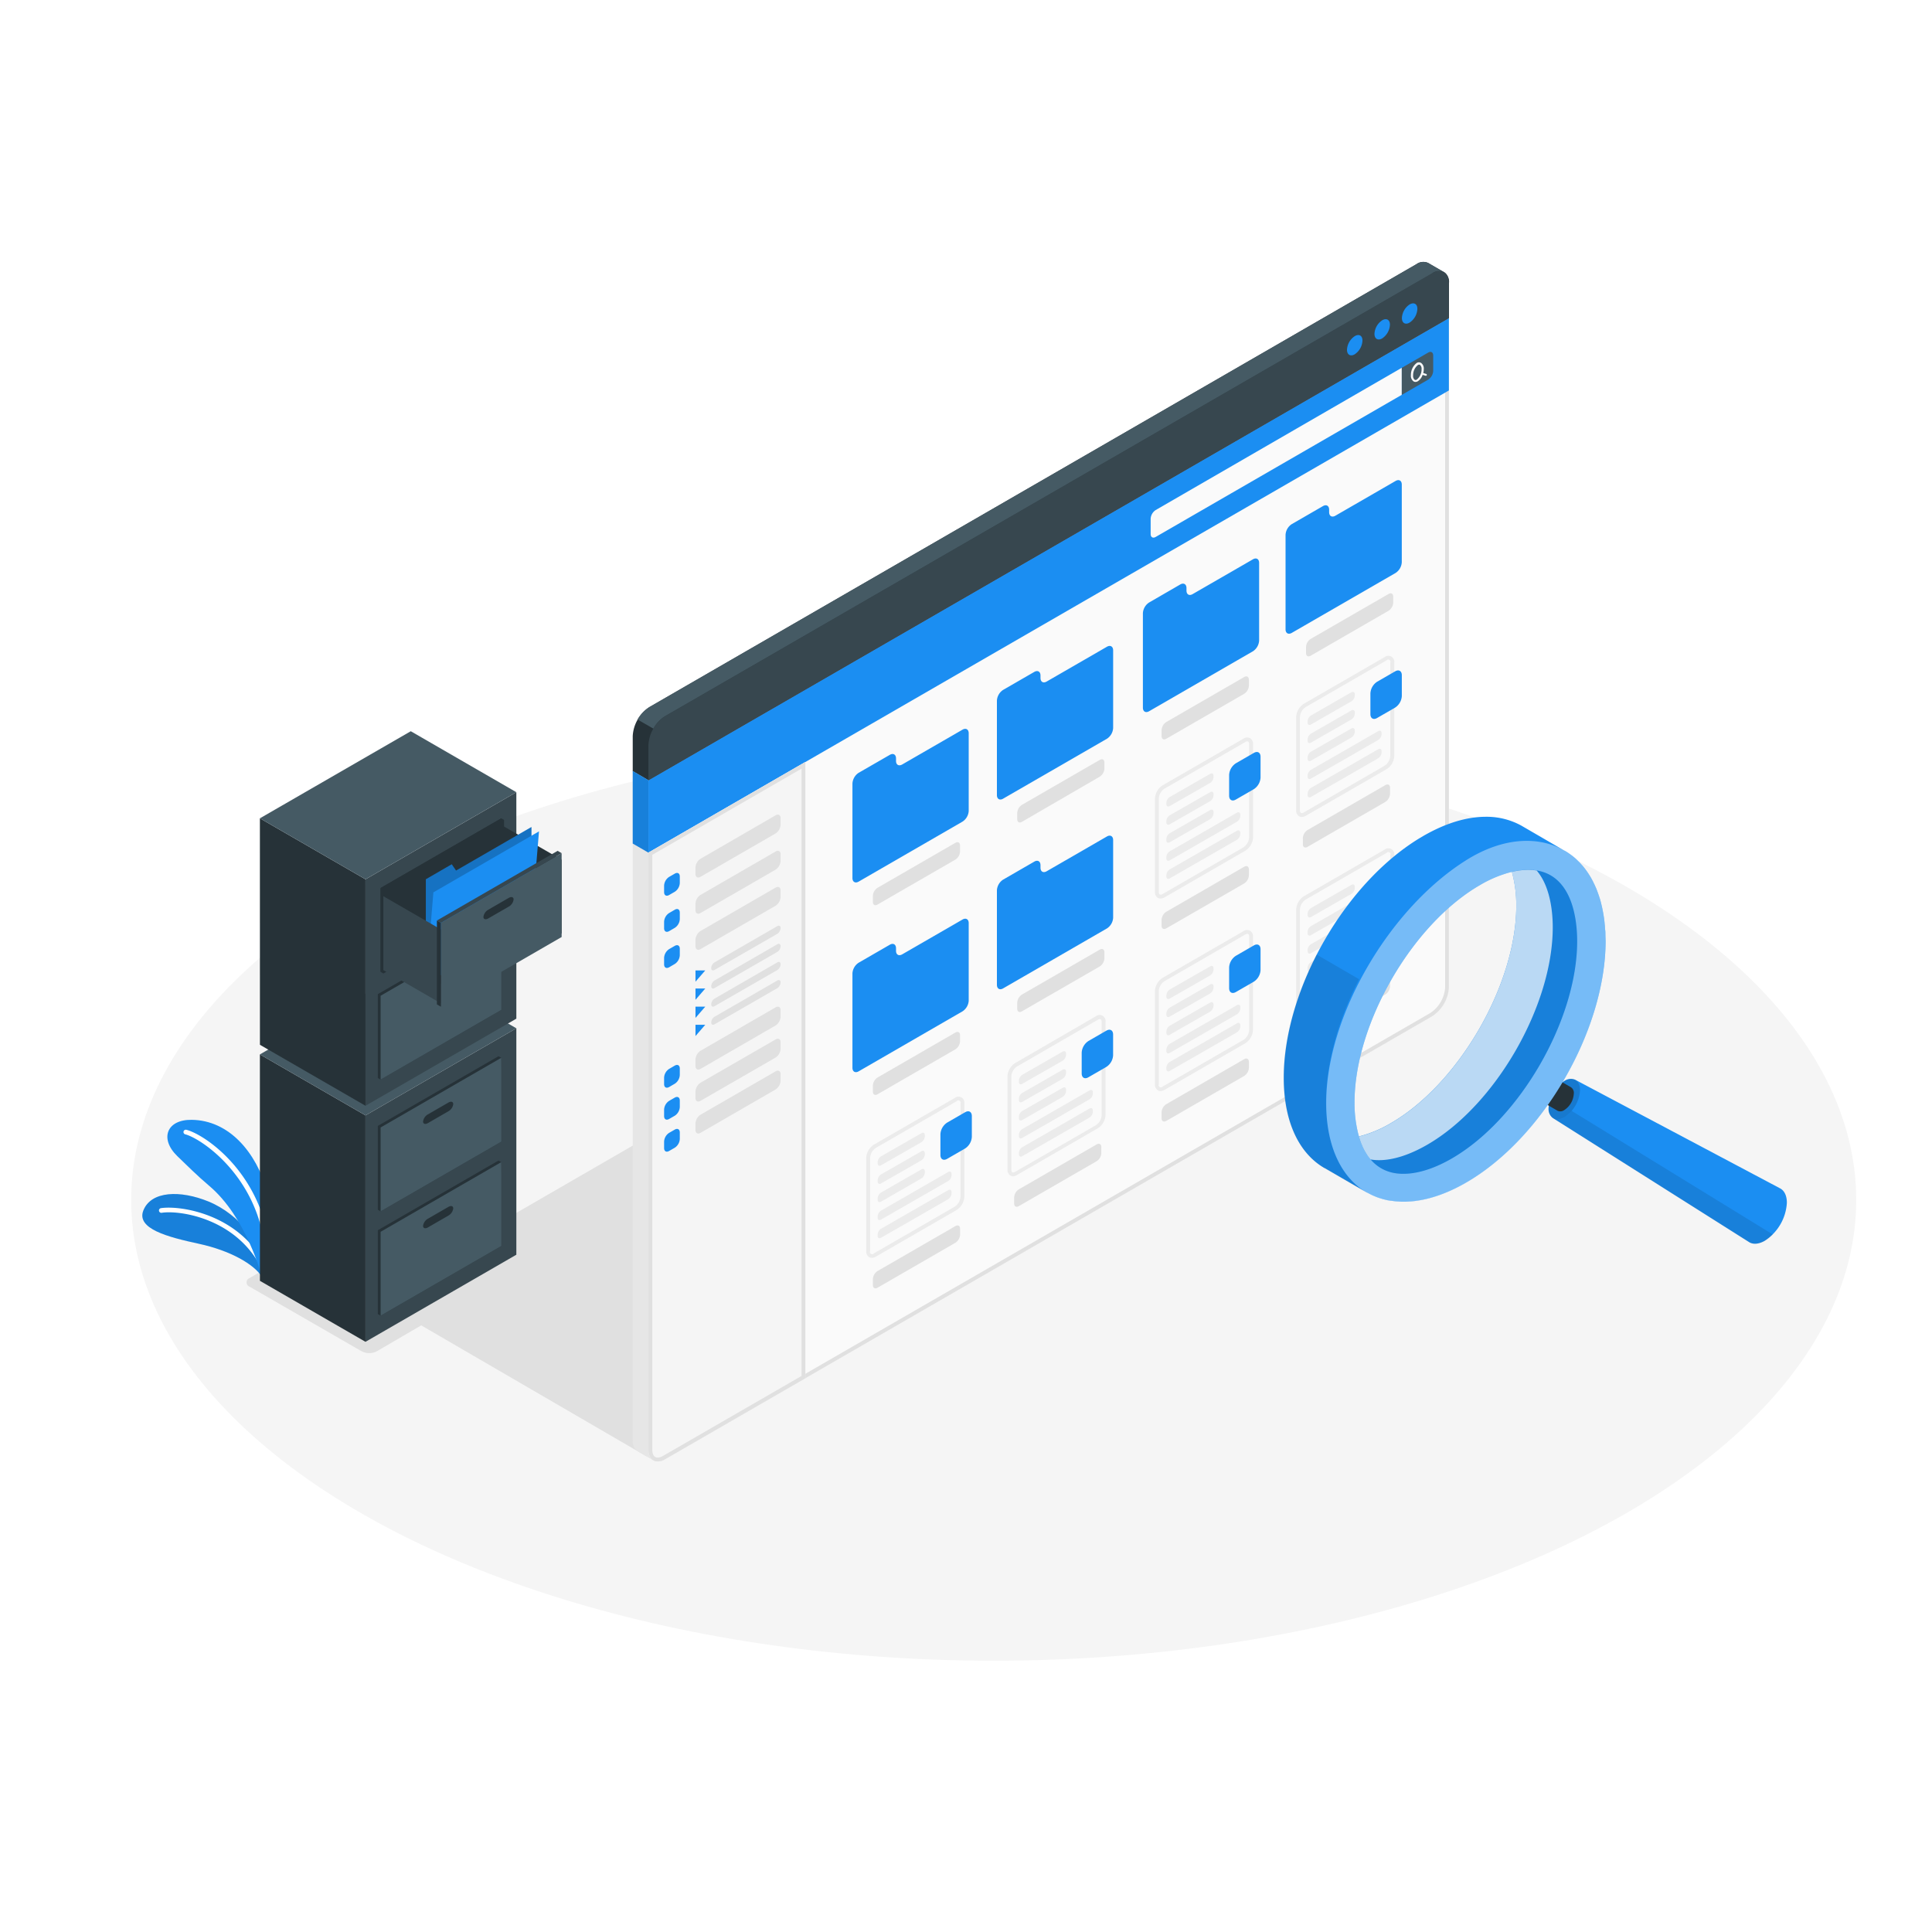 <?xml version="1.0" encoding="UTF-8"?>
<svg class="animated" version="1.1" viewBox="0 0 500 500" xmlns="http://www.w3.org/2000/svg">
<style>svg#freepik_stories-file-searching:not(.animated) .animable {opacity: 0;}svg#freepik_stories-file-searching.animated #freepik--Window--inject-23 {animation: 1s 1 forwards cubic-bezier(.36,-0.01,.5,1.38) fadeIn;animation-delay: 0s;}svg#freepik_stories-file-searching.animated #freepik--magnifying-glass--inject-23 {animation: 1s 1 forwards cubic-bezier(.36,-0.01,.5,1.38) fadeIn,6s Infinite  linear floating;animation-delay: 0s,1s;}            @keyframes fadeIn {                0% {                    opacity: 0;                }                100% {                    opacity: 1;                }            }                    @keyframes floating {                0% {                    opacity: 1;                    transform: translateY(0px);                }                50% {                    transform: translateY(-10px);                }                100% {                    opacity: 1;                    transform: translateY(0px);                }            }</style>
<g class="animable" style="transform-origin:257.17px 310.54px">
<ellipse class="animable" cx="257.17" cy="310.54" rx="223.22" ry="119.25" fill="#f5f5f5" style="transform-origin:257.17px 310.54px"/>
</g>
<g class="animable" fill="#e0e0e0" style="transform-origin:140.179px 321.445px">
<polygon id="a" class="animable" points="167.34 376.92 96.17 335.54 216.55 265.97" style="transform-origin:156.36px 321.445px"/>
<path class="animable" d="m64.61 333 29 16.72a4.3 4.3 0 0 0 3.89 0l40-23.34a1.18 1.18 0 0 0 0-2.24l-29-16.73a4.3 4.3 0 0 0-3.89 0l-40 23.34a1.19 1.19 0 0 0 0 2.25z" style="transform-origin:101.058px 328.565px"/>
</g>
<g class="animable" style="transform-origin:53.578px 310.104px">
<g class="animable" style="transform-origin:53.578px 310.104px">
<path class="animable" d="M67.75,330.4c-2-3.22-8.17-6.76-16.27-8.51S35.24,318,37.1,313.27c2-5.07,9.54-5.32,16.91-2.3,8.05,3.3,14,11.46,14.11,16.6Z" fill="#1b8ef2" style="transform-origin:52.476px 319.705px"/>
<g class="animable" opacity=".1" style="transform-origin:52.476px 319.705px">
<path class="animable" d="M67.75,330.4c-2-3.22-8.17-6.76-16.27-8.51S35.24,318,37.1,313.27c2-5.07,9.54-5.32,16.91-2.3,8.05,3.3,14,11.46,14.11,16.6Z" style="transform-origin:52.476px 319.705px"/>
</g>
<path class="animable" d="M68.38,328.94a.6.6,0,0,1-.54-.35c-6.43-13.3-21.34-15.45-26-14.72a.61.61,0,0,1-.69-.51.6.6,0,0,1,.5-.69c4.94-.76,20.59,1.47,27.32,15.4a.61.61,0,0,1-.28.81A.66.66,0,0,1,68.38,328.94Z" fill="#fff" style="transform-origin:55.086px 320.74px"/>
<path class="animable" d="M67.75,330.4s-3.87-15.33-13.68-23.57c-2.91-2.45-6-5.52-8.19-7.63-4.66-4.54-2.71-9.49,3.74-9.39,9.6.13,16.62,8.21,19.66,18.78S67.75,330.4,67.75,330.4Z" fill="#1b8ef2" style="transform-origin:56.819px 310.104px"/>
<path class="animable" d="M69.28,324.45a.61.61,0,0,1-.61-.55c-1.8-19.5-16.68-29.3-20.73-30.34a.6.6,0,0,1,.3-1.17c4.92,1.26,19.79,11.43,21.64,31.4a.61.61,0,0,1-.55.66Z" fill="#fff" style="transform-origin:58.685px 308.411px"/>
</g>
</g>
<g class="animable" style="transform-origin:106.305px 268.25px">
<g id="c" class="animable" style="transform-origin:100.445px 298.8px">
<polygon class="animable" points="94.59 347.26 67.27 331.48 67.26 272.88 94.59 288.66" fill="#263238" style="transform-origin:80.925px 310.07px"/>
<polygon class="animable" points="94.59 288.66 133.63 266.12 133.63 324.72 94.59 347.26" fill="#37474f" style="transform-origin:114.11px 306.69px"/>
<polygon class="animable" points="133.63 266.12 94.59 288.66 67.26 272.88 106.31 250.34" fill="#455a64" style="transform-origin:100.445px 269.5px"/>
<path class="animable" d="M111.46,287.94l5.31-3.07c.69-.4,1.25-.22,1.25.41a2.48,2.48,0,0,1-1.25,1.84l-5.31,3.07c-.69.4-1.25.22-1.25-.41A2.48,2.48,0,0,1,111.46,287.94Z" fill="#263238" style="transform-origin:114.115px 287.53px"/>
<polygon class="animable" points="97.78 318.38 129.01 300.35 129.73 300.76 129.01 322.05 129.73 322.47 98.5 340.5 97.78 340.08" fill="#263238" style="transform-origin:113.755px 320.425px"/>
<polygon class="animable" points="98.5 318.79 129.73 300.76 129.73 322.47 98.5 340.5" fill="#455a64" style="transform-origin:114.115px 320.63px"/>
<path class="animable" d="M110.74,315.4l5.31-3.06c.69-.4,1.25-.22,1.25.4a2.49,2.49,0,0,1-1.25,1.85l-5.31,3.07c-.69.4-1.25.21-1.25-.41A2.51,2.51,0,0,1,110.74,315.4Z" fill="#263238" style="transform-origin:113.395px 314.999px"/>
<polygon class="animable" points="97.78 291.38 129.01 273.35 129.73 273.76 129.01 295.05 129.73 295.47 98.5 313.5 97.78 313.08" fill="#263238" style="transform-origin:113.755px 293.425px"/>
<polygon class="animable" points="98.5 291.79 129.73 273.76 129.73 295.47 98.5 313.5" fill="#455a64" style="transform-origin:114.115px 293.63px"/>
<path class="animable" d="M110.74,288.4l5.31-3.06c.69-.4,1.25-.22,1.25.4a2.49,2.49,0,0,1-1.25,1.85l-5.31,3.07c-.69.4-1.25.21-1.25-.41A2.51,2.51,0,0,1,110.74,288.4Z" fill="#263238" style="transform-origin:113.395px 287.999px"/>
</g>
<g class="animable" style="transform-origin:106.305px 237.705px">
<polygon class="animable" points="94.59 286.17 67.27 270.39 67.26 211.78 94.59 227.56" fill="#263238" style="transform-origin:80.925px 248.975px"/>
<polygon class="animable" points="94.59 227.56 133.63 205.02 133.63 263.63 94.59 286.17" fill="#37474f" style="transform-origin:114.11px 245.595px"/>
<polygon class="animable" points="133.63 205.02 94.59 227.56 67.26 211.78 106.31 189.24" fill="#455a64" style="transform-origin:100.445px 208.4px"/>
<polygon class="animable" points="98.5 229.81 129.73 211.78 130.45 212.2 130.45 233.9 99.22 251.94 98.5 251.52" fill="#263238" style="transform-origin:114.475px 231.86px"/>
<path class="animable" d="M111.46,226.84l5.31-3.07c.69-.4,1.25-.21,1.25.41a2.51,2.51,0,0,1-1.25,1.85l-5.31,3.06c-.69.4-1.25.22-1.25-.4A2.49,2.49,0,0,1,111.46,226.84Z" fill="#263238" style="transform-origin:114.115px 226.431px"/>
<polygon class="animable" points="97.78 257.28 129.01 239.25 129.01 260.96 129.73 261.37 98.5 279.4 97.78 278.99" fill="#263238" style="transform-origin:113.755px 259.325px"/>
<polygon class="animable" points="98.5 257.7 129.73 239.66 129.73 261.37 98.5 279.4" fill="#455a64" style="transform-origin:114.115px 259.53px"/>
<path class="animable" d="M110.74,254.31l5.31-3.07c.69-.4,1.25-.22,1.25.41a2.48,2.48,0,0,1-1.25,1.84l-5.31,3.07c-.69.4-1.25.22-1.25-.41A2.48,2.48,0,0,1,110.74,254.31Z" fill="#263238" style="transform-origin:113.395px 253.9px"/>
<polygon class="animable" points="98.5 229.81 129.73 211.78 129.73 233.49 98.5 251.52" fill="#263238" style="transform-origin:114.115px 231.65px"/>
<polygon class="animable" points="145.35 222.5 128.25 212.64 128.25 231.76 145.35 241.63" fill="#263238" style="transform-origin:136.8px 227.135px"/>
<polygon class="animable" points="110.21 254.61 110.21 227.56 116.91 223.68 118.02 225.31 137.54 214.03 137.54 238.83" fill="#1b8ef2" style="transform-origin:123.875px 234.32px"/>
<g class="animable" opacity=".2" style="transform-origin:123.875px 234.32px">
<polygon class="animable" points="110.21 254.61 110.21 227.56 116.91 223.68 118.02 225.31 137.54 214.03 137.54 238.83" style="transform-origin:123.875px 234.32px"/>
</g>
<polygon class="animable" points="110.21 254.61 112.16 230.94 139.49 215.16 137.54 238.83" fill="#1b8ef2" style="transform-origin:124.85px 234.885px"/>
<polygon class="animable" points="114.11 240.54 99.21 231.94 99.21 251.06 114.11 259.66" fill="#37474f" style="transform-origin:106.66px 245.8px"/>
<polygon class="animable" points="114.11 238.83 145.35 220.8 145.35 242.5 114.11 260.54" fill="#455a64" style="transform-origin:129.73px 240.67px"/>
<path class="animable" d="M126.36,235.44l5.31-3.07c.69-.4,1.25-.21,1.25.41a2.51,2.51,0,0,1-1.25,1.85l-5.31,3.06c-.69.4-1.25.22-1.25-.4A2.51,2.51,0,0,1,126.36,235.44Z" fill="#263238" style="transform-origin:129.015px 235.031px"/>
<polygon class="animable" points="114.11 238.83 113.07 238.23 113.07 259.94 114.11 260.54" fill="#263238" style="transform-origin:113.59px 249.385px"/>
<polygon class="animable" points="113.07 238.23 144.31 220.2 145.35 220.8 114.11 238.83" fill="#37474f" style="transform-origin:129.21px 229.515px"/>
</g>
</g>
<g class="animable animator-active" style="transform-origin:269.377px 223.001px">
<g class="animable" style="transform-origin:269.377px 223.001px">
<path class="animable" d="m375 82.3-4.06-2.36-207.19 119.6v173.23a3.06 3.06 0 0 0 1.26 2.8l4.06 2.36a3.06 3.06 0 0 0 3.07-0.3l198.5-114.63a9.58 9.58 0 0 0 4.33-7.5z" fill="#e6e6e6" style="transform-origin:269.367px 229.075px"/>
<path class="animable" d="M167.81,375.13c0,2.76,1.93,3.88,4.33,2.5L370.64,263a9.58,9.58,0,0,0,4.33-7.5V82.3L167.81,201.91Z" fill="#fafafa" style="transform-origin:271.39px 230.26px"/>
<path class="animable" d="M374,84V255.52a8.61,8.61,0,0,1-3.83,6.64l-198.5,114.6a3,3,0,0,1-1.44.46c-1.26,0-1.39-1.46-1.39-2.09V202.48L374,84m1-1.73L167.81,201.91V375.13c0,2,1,3.09,2.39,3.09a4,4,0,0,0,1.94-.59L370.64,263a9.58,9.58,0,0,0,4.33-7.5V82.3Z" fill="#e0e0e0" style="transform-origin:271.405px 230.245px"/>
<polygon class="animable" points="167.81 201.91 167.81 220.66 374.97 101.05 374.97 82.3" fill="#1b8ef2" style="transform-origin:271.39px 151.48px"/>
<path class="animable" d="M297.79,134.21v4c0,.82.59,1.16,1.3.75l63.69-36.78v-7L299.09,132A2.9,2.9,0,0,0,297.79,134.21Z" fill="#fafafa" style="transform-origin:330.285px 117.157px"/>
<path class="animable" d="M369.61,91.25c.72-.42,1.3-.08,1.3.75v4a2.86,2.86,0,0,1-1.3,2.25l-6.83,3.94v-7Z" fill="#455a64" style="transform-origin:366.845px 96.63px"/>
<path class="animable" d="M369.11,96.78l-.77-.24a4.06,4.06,0,0,0,.13-1,1.78,1.78,0,0,0-.7-1.62,1.09,1.09,0,0,0-1.11,0,3.89,3.89,0,0,0-1.52,3.17,1.76,1.76,0,0,0,.7,1.62.89.89,0,0,0,.48.13,1.25,1.25,0,0,0,.62-.18,3.16,3.16,0,0,0,1.23-1.65l.77.24H369a.28.28,0,0,0,.27-.19A.29.29,0,0,0,369.11,96.78Zm-2.45,1.46a.51.51,0,0,1-.54.05,1.29,1.29,0,0,1-.41-1.13,3.39,3.39,0,0,1,1.23-2.68.74.74,0,0,1,.35-.11.36.36,0,0,1,.2.06,1.32,1.32,0,0,1,.41,1.13A3.4,3.4,0,0,1,366.66,98.24Z" fill="#fafafa" style="transform-origin:367.199px 96.304px"/>
<path class="animable" d="M369.68,68.09a3,3,0,0,0-3.1.28L168.08,183a9.55,9.55,0,0,0-4.33,7.5v9.07l4.06,2.37L375,82.3V73.23a3,3,0,0,0-1.25-2.79C373,70,370.39,68.52,369.68,68.09Z" fill="#263238" style="transform-origin:269.385px 134.862px"/>
<path class="animable" d="M167.81,192.84a9.53,9.53,0,0,1,4.33-7.5L370.64,70.73c2.39-1.38,4.33-.26,4.33,2.5V82.3L167.81,201.91Z" fill="#37474f" style="transform-origin:271.39px 136.025px"/>
<path class="animable" d="M373.76,70.46a3,3,0,0,0-3.12.27l-198.5,114.6a8.83,8.83,0,0,0-3.06,3.23L165,186.21a8.89,8.89,0,0,1,3.07-3.24L366.58,68.36a3,3,0,0,1,3.1-.27c.71.43,3.31,1.92,4,2.34Z" fill="#455a64" style="transform-origin:269.38px 128.17px"/>
<path class="animable" d="m350.6 87a4.49 4.49 0 0 0-2 3.52c0 1.29 0.91 1.82 2 1.17a4.49 4.49 0 0 0 2-3.52c0.03-1.31-0.88-1.84-2-1.17z" fill="#1b8ef2" style="transform-origin:350.6px 89.339px"/>
<path class="animable" d="m357.71 82.89a4.47 4.47 0 0 0-2 3.51c0 1.3 0.91 1.82 2 1.18a4.51 4.51 0 0 0 2-3.52c0.03-1.3-0.88-1.82-2-1.17z" fill="#1b8ef2" style="transform-origin:357.71px 85.232px"/>
<path class="animable" d="m364.81 78.79a4.49 4.49 0 0 0-2 3.52c0 1.3 0.91 1.82 2 1.17a4.46 4.46 0 0 0 2-3.52c0.04-1.29-0.87-1.82-2-1.17z" fill="#1b8ef2" style="transform-origin:364.811px 81.136px"/>
<path class="animable" d="m172.14 377.63 36.29-20.95v-159.48l-40.62 23.46v154.47c0 2.76 1.93 3.87 4.33 2.5z" fill="#f5f5f5" style="transform-origin:188.12px 287.708px"/>
<path class="animable" d="M207.43,198.93V356.1l-35.79,20.66a3,3,0,0,1-1.44.46c-1.26,0-1.39-1.46-1.39-2.09V221.23l38.62-22.3m1-1.73-40.62,23.46V375.13c0,2,1,3.09,2.39,3.09a4,4,0,0,0,1.94-.59l36.29-20.95V197.2Z" fill="#e0e0e0" style="transform-origin:188.12px 287.71px"/>
<path class="animable" d="M181.29,222.25,200.73,211c.71-.42,1.29-.08,1.29.75v1.69a2.89,2.89,0,0,1-1.29,2.25l-19.44,11.23c-.72.42-1.3.08-1.3-.75V224.5A2.9,2.9,0,0,1,181.29,222.25Z" fill="#e0e0e0" style="transform-origin:191.005px 218.96px"/>
<path class="animable" d="m175.93 226.85v1.69a2.87 2.87 0 0 1-1.3 2.25l-1.46 0.84c-0.72 0.42-1.3 0.08-1.3-0.75v-1.69a2.87 2.87 0 0 1 1.3-2.25l1.46-0.84c0.72-0.42 1.3-0.1 1.3 0.75z" fill="#1b8ef2" style="transform-origin:173.9px 228.863px"/>
<path class="animable" d="M181.29,231.6l19.44-11.23c.71-.42,1.29-.08,1.29.74v1.69a2.91,2.91,0,0,1-1.29,2.26l-19.44,11.23c-.72.41-1.3.08-1.3-.75v-1.69A2.88,2.88,0,0,1,181.29,231.6Z" fill="#e0e0e0" style="transform-origin:191.005px 228.328px"/>
<path class="animable" d="m175.93 236.19v1.69a2.86 2.86 0 0 1-1.3 2.25l-1.46 0.85c-0.72 0.41-1.3 0.08-1.3-0.75v-1.69a2.86 2.86 0 0 1 1.3-2.25l1.46-0.85c0.72-0.44 1.3-0.08 1.3 0.75z" fill="#1b8ef2" style="transform-origin:173.9px 238.203px"/>
<path class="animable" d="M181.29,240.94l19.44-11.23c.71-.41,1.29-.08,1.29.75v1.69a2.87,2.87,0,0,1-1.29,2.25l-19.44,11.23c-.72.42-1.3.08-1.3-.74v-1.7A2.91,2.91,0,0,1,181.29,240.94Z" fill="#e0e0e0" style="transform-origin:191.005px 237.672px"/>
<path class="animable" d="m175.93 245.54v1.69a2.86 2.86 0 0 1-1.3 2.25l-1.46 0.85c-0.72 0.41-1.3 0.07-1.3-0.75v-1.7a2.89 2.89 0 0 1 1.3-2.25l1.46-0.84c0.72-0.41 1.3-0.08 1.3 0.75z" fill="#1b8ef2" style="transform-origin:173.9px 247.559px"/>
<path class="animable" d="M181.29,271.94l19.44-11.24c.71-.41,1.29-.08,1.29.75v1.69a2.87,2.87,0,0,1-1.29,2.25l-19.44,11.24c-.72.41-1.3.08-1.3-.75v-1.69A2.88,2.88,0,0,1,181.29,271.94Z" fill="#e0e0e0" style="transform-origin:191.005px 268.665px"/>
<path class="animable" d="m175.93 276.53v1.69a2.86 2.86 0 0 1-1.3 2.25l-1.46 0.85c-0.72 0.41-1.3 0.08-1.3-0.75v-1.69a2.86 2.86 0 0 1 1.3-2.25l1.46-0.85c0.72-0.41 1.3-0.08 1.3 0.75z" fill="#1b8ef2" style="transform-origin:173.9px 278.55px"/>
<path class="animable" d="M181.29,280.21,200.73,269c.71-.41,1.29-.08,1.29.75v1.69a2.87,2.87,0,0,1-1.29,2.25L181.29,284.9c-.72.42-1.3.08-1.3-.75v-1.69A2.91,2.91,0,0,1,181.29,280.21Z" fill="#e0e0e0" style="transform-origin:191.005px 276.952px"/>
<path class="animable" d="m175.93 284.81v1.69a2.86 2.86 0 0 1-1.3 2.25l-1.46 0.84c-0.72 0.42-1.3 0.08-1.3-0.75v-1.69a2.89 2.89 0 0 1 1.3-2.25l1.46-0.84c0.72-0.41 1.3-0.06 1.3 0.75z" fill="#1b8ef2" style="transform-origin:173.9px 286.829px"/>
<path class="animable" d="M181.29,288.49l19.44-11.23c.71-.42,1.29-.08,1.29.75v1.69a2.89,2.89,0,0,1-1.29,2.25l-19.44,11.23c-.72.42-1.3.08-1.3-.75v-1.69A2.9,2.9,0,0,1,181.29,288.49Z" fill="#e0e0e0" style="transform-origin:191.005px 285.22px"/>
<path class="animable" d="m175.93 293.09v1.69a2.87 2.87 0 0 1-1.3 2.25l-1.46 0.84c-0.72 0.42-1.3 0.08-1.3-0.75v-1.69a2.87 2.87 0 0 1 1.3-2.25l1.46-0.84c0.72-0.42 1.3-0.08 1.3 0.75z" fill="#1b8ef2" style="transform-origin:173.9px 295.105px"/>
<polygon class="animable" points="179.99 251.15 179.99 254.06 182.52 251.15" fill="#1b8ef2" style="transform-origin:181.255px 252.605px"/>
<path class="animable" d="M184.06,250.54c0,.55.38.76.86.48l16.24-9.34a1.91,1.91,0,0,0,.86-1.5c0-.55-.38-.77-.86-.49l-16.24,9.37A1.89,1.89,0,0,0,184.06,250.54Z" fill="#e0e0e0" style="transform-origin:193.04px 245.356px"/>
<polygon class="animable" points="179.99 255.83 179.99 258.75 182.52 255.83" fill="#1b8ef2" style="transform-origin:181.255px 257.29px"/>
<path class="animable" d="M184.06,255.23c0,.54.38.76.86.48l16.24-9.35a1.88,1.88,0,0,0,.86-1.49c0-.55-.38-.77-.86-.49l-16.24,9.37A1.89,1.89,0,0,0,184.06,255.23Z" fill="#e0e0e0" style="transform-origin:193.04px 250.045px"/>
<polygon class="animable" points="179.99 260.52 179.99 263.44 182.52 260.52" fill="#1b8ef2" style="transform-origin:181.255px 261.98px"/>
<path class="animable" d="M184.06,259.92c0,.54.38.76.86.48l16.24-9.35a1.88,1.88,0,0,0,.86-1.49c0-.55-.38-.77-.86-.49l-16.24,9.37A1.89,1.89,0,0,0,184.06,259.92Z" fill="#e0e0e0" style="transform-origin:193.04px 254.735px"/>
<polygon class="animable" points="179.99 265.21 179.99 268.13 182.52 265.21" fill="#1b8ef2" style="transform-origin:181.255px 266.67px"/>
<path class="animable" d="M184.06,264.61c0,.54.38.76.86.48l16.24-9.35a1.88,1.88,0,0,0,.86-1.49c0-.55-.38-.77-.86-.49l-16.24,9.37A1.89,1.89,0,0,0,184.06,264.61Z" fill="#e0e0e0" style="transform-origin:193.04px 259.425px"/>
<path class="animable" d="M220.61,202.79v24.44c0,1,.72,1.44,1.61.93l26.87-15.52a3.53,3.53,0,0,0,1.61-2.78V189.77c0-1-.72-1.44-1.61-.93l-15.59,9c-.89.51-1.61.1-1.61-.92v-.64c0-1-.71-1.44-1.6-.93L222.22,200A3.56,3.56,0,0,0,220.61,202.79Z" fill="#1b8ef2" style="transform-origin:235.655px 208.5px"/>
<path class="animable" d="M225.9,231.84v1.57c0,.76.54,1.07,1.2.69l20.16-11.64a2.65,2.65,0,0,0,1.2-2.08v-1.57c0-.76-.54-1.07-1.2-.69L227.1,229.76A2.65,2.65,0,0,0,225.9,231.84Z" fill="#e0e0e0" style="transform-origin:237.18px 226.11px"/>
<path class="animable" d="M258,181.34v24.44c0,1,.72,1.43,1.6.92l26.87-15.51a3.56,3.56,0,0,0,1.61-2.78v-20.1c0-1-.72-1.44-1.61-.93l-15.59,9c-.89.51-1.6.09-1.6-.93v-.64c0-1-.72-1.43-1.61-.92l-8.07,4.66A3.55,3.55,0,0,0,258,181.34Z" fill="#1b8ef2" style="transform-origin:273.04px 187.041px"/>
<path class="animable" d="M263.26,210.39V212c0,.77.54,1.08,1.2.7L284.62,201a2.68,2.68,0,0,0,1.2-2.09v-1.56c0-.77-.54-1.08-1.2-.69L264.46,208.3A2.68,2.68,0,0,0,263.26,210.39Z" fill="#e0e0e0" style="transform-origin:274.54px 204.677px"/>
<path class="animable" d="M220.61,251.89v24.44c0,1,.72,1.44,1.61.93l26.87-15.52A3.55,3.55,0,0,0,250.7,259v-20.1c0-1-.72-1.43-1.61-.92l-15.59,9c-.89.51-1.61.1-1.61-.92v-.64c0-1-.71-1.44-1.6-.93l-8.07,4.66A3.55,3.55,0,0,0,220.61,251.89Z" fill="#1b8ef2" style="transform-origin:235.655px 257.619px"/>
<path class="animable" d="M225.9,280.94v1.57c0,.76.54,1.07,1.2.69l20.16-11.64a2.67,2.67,0,0,0,1.2-2.08v-1.57c0-.76-.54-1.07-1.2-.69L227.1,278.86A2.65,2.65,0,0,0,225.9,280.94Z" fill="#e0e0e0" style="transform-origin:237.18px 275.21px"/>
<path class="animable" d="M258,230.43v24.44c0,1,.72,1.44,1.6.93l26.87-15.52a3.53,3.53,0,0,0,1.61-2.77v-20.1c0-1-.72-1.44-1.61-.93l-15.59,9c-.89.51-1.6.09-1.6-.93v-.64c0-1-.72-1.44-1.61-.92l-8.07,4.66A3.54,3.54,0,0,0,258,230.43Z" fill="#1b8ef2" style="transform-origin:273.04px 236.14px"/>
<path class="animable" d="M263.26,259.49v1.56c0,.77.54,1.08,1.2.69l20.16-11.63a2.68,2.68,0,0,0,1.2-2.09v-1.56c0-.77-.54-1.08-1.2-.7L264.46,257.4A2.68,2.68,0,0,0,263.26,259.49Z" fill="#e0e0e0" style="transform-origin:274.54px 253.753px"/>
<path class="animable" d="M295.78,158.7v24.44c0,1,.72,1.44,1.6.93l26.88-15.52a3.55,3.55,0,0,0,1.6-2.78V145.68c0-1-.72-1.44-1.6-.93l-15.6,9c-.88.52-1.6.1-1.6-.92v-.64c0-1-.72-1.44-1.61-.93l-8.07,4.67A3.54,3.54,0,0,0,295.78,158.7Z" fill="#1b8ef2" style="transform-origin:310.82px 164.41px"/>
<path class="animable" d="M300.62,188.93v1.57c0,.76.54,1.07,1.21.69L322,179.55a2.64,2.64,0,0,0,1.21-2.08v-1.56c0-.77-.54-1.08-1.21-.7l-20.15,11.64A2.64,2.64,0,0,0,300.62,188.93Z" fill="#e0e0e0" style="transform-origin:311.915px 183.2px"/>
<path class="animable" d="M332.7,138.43v24.44c0,1,.72,1.43,1.61.92l26.87-15.51a3.55,3.55,0,0,0,1.6-2.78V125.4c0-1-.71-1.44-1.6-.93l-15.59,9c-.89.51-1.61.09-1.61-.93v-.64c0-1-.71-1.43-1.6-.92l-8.07,4.66A3.53,3.53,0,0,0,332.7,138.43Z" fill="#1b8ef2" style="transform-origin:347.74px 144.131px"/>
<path class="animable" d="M338,167.48V169c0,.77.53,1.08,1.2.7l20.16-11.64a2.68,2.68,0,0,0,1.2-2.08v-1.57c0-.77-.54-1.08-1.2-.69l-20.16,11.63A2.66,2.66,0,0,0,338,167.48Z" fill="#e0e0e0" style="transform-origin:349.28px 161.707px"/>
<path class="animable" d="M300.62,238v1.57c0,.76.54,1.07,1.21.69L322,228.63a2.64,2.64,0,0,0,1.21-2.08V225c0-.76-.54-1.07-1.21-.69l-20.15,11.64A2.64,2.64,0,0,0,300.62,238Z" fill="#e0e0e0" style="transform-origin:311.915px 232.285px"/>
<path class="animable" d="m301.13 203.66 20.87-12.07c0.95-0.55 1.73-0.1 1.73 1v24.14a3.83 3.83 0 0 1-1.73 3l-20.87 12.07c-1 0.55-1.73 0.11-1.73-1v-24.14a3.84 3.84 0 0 1 1.73-3z" fill="#fafafa" style="transform-origin:311.565px 211.696px"/>
<path class="animable" d="M300.35,232.54a1.4,1.4,0,0,1-.7-.18,1.7,1.7,0,0,1-.75-1.56V206.66a4.32,4.32,0,0,1,2-3.43l20.91-12.07a1.68,1.68,0,0,1,1.72-.12,1.71,1.71,0,0,1,.76,1.55v24.14a4.32,4.32,0,0,1-2,3.43l-20.91,12.08A2.09,2.09,0,0,1,300.35,232.54Zm22.46-40.68a1,1,0,0,0-.52.17L301.38,204.1a3.3,3.3,0,0,0-1.48,2.56V230.8c0,.35.09.6.25.69a.8.8,0,0,0,.73-.12l20.91-12.07a3.35,3.35,0,0,0,1.48-2.57V192.59a.8.8,0,0,0-.26-.69A.42.42,0,0,0,322.81,191.86Z" fill="#ebebeb" style="transform-origin:311.594px 211.699px"/>
<path class="animable" d="m324.5 194.85-4.66 2.69a3.83 3.83 0 0 0-1.74 3v5.38c0 1.11 0.78 1.56 1.74 1l4.66-2.69a3.83 3.83 0 0 0 1.73-3v-5.38c0-1.1-0.78-1.55-1.73-1z" fill="#1b8ef2" style="transform-origin:322.165px 200.888px"/>
<path class="animable" d="M302.72,206.27l10.48-6c.47-.27.86-.05.86.51v.33a1.94,1.94,0,0,1-.86,1.5l-10.48,6c-.48.28-.87.06-.86-.5v-.34A1.91,1.91,0,0,1,302.72,206.27Z" fill="#ebebeb" style="transform-origin:307.96px 204.443px"/>
<path class="animable" d="M302.72,211l10.48-6c.47-.28.86-.05.86.5v.33a1.91,1.91,0,0,1-.86,1.5l-10.48,6c-.48.28-.87,0-.86-.5v-.35A1.91,1.91,0,0,1,302.72,211Z" fill="#ebebeb" style="transform-origin:307.96px 209.161px"/>
<path class="animable" d="M302.72,215.64l10.48-6c.47-.27.86-.05.86.5v.34a1.94,1.94,0,0,1-.86,1.5l-10.48,6c-.48.28-.87.06-.86-.5v-.34A1.9,1.9,0,0,1,302.72,215.64Z" fill="#ebebeb" style="transform-origin:307.96px 213.813px"/>
<path class="animable" d="M302.72,220.32l17.4-10c.48-.27.87,0,.87.5v.34a1.92,1.92,0,0,1-.87,1.5l-17.4,10c-.48.27-.87.05-.86-.5v-.35A1.91,1.91,0,0,1,302.72,220.32Z" fill="#ebebeb" style="transform-origin:311.425px 216.494px"/>
<path class="animable" d="M302.72,225l17.4-10c.48-.28.87,0,.87.5v.33a1.91,1.91,0,0,1-.87,1.5l-17.4,10c-.48.28-.87.05-.86-.5v-.34A1.88,1.88,0,0,1,302.72,225Z" fill="#ebebeb" style="transform-origin:311.425px 221.169px"/>
<path class="animable" d="M337.18,216.91v1.56c0,.77.54,1.08,1.2.7l20.16-11.64a2.66,2.66,0,0,0,1.2-2.09v-1.56c0-.77-.53-1.08-1.2-.7l-20.16,11.64A2.68,2.68,0,0,0,337.18,216.91Z" fill="#e0e0e0" style="transform-origin:348.46px 211.175px"/>
<path class="animable" d="m337.69 182.56 20.9-12.07c1-0.56 1.74-0.11 1.74 1v24.14a3.85 3.85 0 0 1-1.74 3l-20.9 12.07c-1 0.55-1.74 0.1-1.74-1v-24.14a3.82 3.82 0 0 1 1.74-3z" fill="#fafafa" style="transform-origin:348.14px 190.592px"/>
<path class="animable" d="M336.91,211.43a1.4,1.4,0,0,1-.7-.18,1.71,1.71,0,0,1-.76-1.55V185.56a4.32,4.32,0,0,1,2-3.44l20.9-12.07a1.55,1.55,0,0,1,2.49,1.44v24.14a4.31,4.31,0,0,1-2,3.43l-20.9,12.07A2.09,2.09,0,0,1,336.91,211.43Zm1-28.44a3.32,3.32,0,0,0-1.49,2.57V209.7a.8.8,0,0,0,.26.69.78.78,0,0,0,.73-.13l20.9-12.07a3.31,3.31,0,0,0,1.49-2.56V171.49a.58.58,0,0,0-1-.57Z" fill="#ebebeb" style="transform-origin:348.151px 190.575px"/>
<path class="animable" d="m361.05 173.75-4.66 2.69a3.83 3.83 0 0 0-1.73 3v5.38c0 1.1 0.78 1.55 1.73 1l4.66-2.69a3.85 3.85 0 0 0 1.74-3v-5.38c0-1.11-0.79-1.56-1.74-1z" fill="#1b8ef2" style="transform-origin:358.725px 179.782px"/>
<path class="animable" d="M339.28,185.16l10.47-6c.48-.28.87,0,.87.5V180a1.89,1.89,0,0,1-.87,1.5l-10.47,6c-.48.28-.87.05-.87-.5v-.35A1.92,1.92,0,0,1,339.28,185.16Z" fill="#ebebeb" style="transform-origin:344.515px 183.334px"/>
<path class="animable" d="M339.28,189.85l10.47-6c.48-.27.87,0,.87.5v.34a1.92,1.92,0,0,1-.87,1.5l-10.47,6c-.48.28-.87.06-.87-.5v-.34A1.91,1.91,0,0,1,339.28,189.85Z" fill="#ebebeb" style="transform-origin:344.515px 188.027px"/>
<path class="animable" d="M339.28,194.53l10.47-6c.48-.28.87,0,.87.5v.33a1.91,1.91,0,0,1-.87,1.5l-10.47,6c-.48.27-.87.05-.87-.5V196A1.92,1.92,0,0,1,339.28,194.53Z" fill="#ebebeb" style="transform-origin:344.515px 192.697px"/>
<path class="animable" d="M339.28,199.22l17.4-10c.48-.28.87-.05.87.5V190a1.92,1.92,0,0,1-.87,1.5l-17.4,10c-.48.28-.87.05-.87-.5v-.34A1.89,1.89,0,0,1,339.28,199.22Z" fill="#ebebeb" style="transform-origin:347.98px 195.36px"/>
<path class="animable" d="M339.28,203.9l17.4-10c.48-.27.87-.05.87.5v.34a1.92,1.92,0,0,1-.87,1.5l-17.4,10c-.48.27-.87.05-.87-.5v-.35A1.92,1.92,0,0,1,339.28,203.9Z" fill="#ebebeb" style="transform-origin:347.98px 200.07px"/>
<path class="animable" d="M300.62,287.83v1.57c0,.76.54,1.07,1.21.69L322,278.45a2.64,2.64,0,0,0,1.21-2.08V274.8c0-.76-.54-1.07-1.21-.69l-20.15,11.64A2.64,2.64,0,0,0,300.62,287.83Z" fill="#e0e0e0" style="transform-origin:311.915px 282.1px"/>
<path class="animable" d="m301.13 253.48 20.87-12.07c0.95-0.55 1.73-0.1 1.73 1v24.14a3.85 3.85 0 0 1-1.73 3l-20.91 12.07c-1 0.55-1.73 0.11-1.73-1v-24.14a3.82 3.82 0 0 1 1.77-3z" fill="#fafafa" style="transform-origin:311.545px 261.516px"/>
<path class="animable" d="M300.35,282.36a1.4,1.4,0,0,1-.7-.18,1.72,1.72,0,0,1-.75-1.56V256.48a4.32,4.32,0,0,1,2-3.43L321.79,241a1.55,1.55,0,0,1,2.48,1.43v24.14a4.32,4.32,0,0,1-2,3.43l-20.91,12.07A2.11,2.11,0,0,1,300.35,282.36Zm22.46-40.69a1.09,1.09,0,0,0-.52.17l-20.91,12.08a3.29,3.29,0,0,0-1.48,2.56v24.14a.58.58,0,0,0,1,.57l20.91-12.07a3.35,3.35,0,0,0,1.48-2.57V242.41a.8.8,0,0,0-.26-.69A.42.42,0,0,0,322.81,241.67Z" fill="#ebebeb" style="transform-origin:311.589px 261.52px"/>
<path class="animable" d="m324.5 244.67-4.66 2.69a3.83 3.83 0 0 0-1.74 3v5.38c0 1.11 0.78 1.55 1.74 1l4.66-2.69a3.83 3.83 0 0 0 1.73-3v-5.38c0-1.1-0.78-1.55-1.73-1z" fill="#1b8ef2" style="transform-origin:322.165px 250.706px"/>
<path class="animable" d="M302.72,256.09l10.48-6c.47-.27.86-.05.86.5v.34a1.94,1.94,0,0,1-.86,1.5l-10.48,6c-.48.28-.87.06-.86-.5v-.34A1.9,1.9,0,0,1,302.72,256.09Z" fill="#ebebeb" style="transform-origin:307.96px 254.263px"/>
<path class="animable" d="M302.72,260.77l10.48-6c.47-.28.86-.05.86.5v.33a1.92,1.92,0,0,1-.86,1.5l-10.48,6c-.48.27-.87.05-.86-.5v-.35A1.91,1.91,0,0,1,302.72,260.77Z" fill="#ebebeb" style="transform-origin:307.96px 258.933px"/>
<path class="animable" d="M302.72,265.46l10.48-6c.47-.27.86-.05.86.5v.34a1.94,1.94,0,0,1-.86,1.5l-10.48,6c-.48.28-.87.05-.86-.5V267A1.88,1.88,0,0,1,302.72,265.46Z" fill="#ebebeb" style="transform-origin:307.96px 263.632px"/>
<path class="animable" d="M302.72,270.14l17.4-10c.48-.27.87-.05.87.5V261a1.92,1.92,0,0,1-.87,1.5l-17.4,10c-.48.27-.87.05-.86-.5v-.35A1.91,1.91,0,0,1,302.72,270.14Z" fill="#ebebeb" style="transform-origin:311.425px 266.32px"/>
<path class="animable" d="M302.72,274.83l17.4-10c.48-.28.87-.06.87.5v.33a1.92,1.92,0,0,1-.87,1.5l-17.4,10c-.48.28-.87.05-.86-.5v-.34A1.88,1.88,0,0,1,302.72,274.83Z" fill="#ebebeb" style="transform-origin:311.425px 270.994px"/>
<path class="animable" d="M337.18,266.72v1.57c0,.77.54,1.08,1.2.69l20.16-11.63a2.66,2.66,0,0,0,1.2-2.09V253.7c0-.77-.53-1.08-1.2-.7l-20.16,11.64A2.68,2.68,0,0,0,337.18,266.72Z" fill="#e0e0e0" style="transform-origin:348.46px 260.993px"/>
<path class="animable" d="m337.69 232.38 20.9-12.07c1-0.56 1.74-0.11 1.74 1v24.13a3.82 3.82 0 0 1-1.74 3l-20.9 12.08c-1 0.55-1.74 0.1-1.74-1v-24.14a3.82 3.82 0 0 1 1.74-3z" fill="#fafafa" style="transform-origin:348.14px 240.412px"/>
<path class="animable" d="M336.91,261.25a1.4,1.4,0,0,1-.7-.18,1.71,1.71,0,0,1-.76-1.55V235.38a4.31,4.31,0,0,1,2-3.44l20.9-12.07a1.55,1.55,0,0,1,2.49,1.44v24.13a4.31,4.31,0,0,1-2,3.44L337.94,261A2.09,2.09,0,0,1,336.91,261.25Zm1-28.44a3.32,3.32,0,0,0-1.49,2.57v24.14a.76.76,0,0,0,.26.68.77.77,0,0,0,.73-.12L358.34,248a3.32,3.32,0,0,0,1.49-2.57V221.31a.58.58,0,0,0-1-.57Z" fill="#ebebeb" style="transform-origin:348.15px 240.395px"/>
<path class="animable" d="m361.05 223.57-4.66 2.69a3.83 3.83 0 0 0-1.73 3v5.38c0 1.1 0.78 1.55 1.73 1l4.66-2.69a3.85 3.85 0 0 0 1.74-3v-5.38c0-1.11-0.79-1.57-1.74-1z" fill="#1b8ef2" style="transform-origin:358.725px 229.6px"/>
<path class="animable" d="M339.28,235l10.47-6c.48-.28.87-.05.87.5v.33a1.91,1.91,0,0,1-.87,1.5l-10.47,6c-.48.27-.87,0-.87-.5v-.35A1.92,1.92,0,0,1,339.28,235Z" fill="#ebebeb" style="transform-origin:344.515px 233.159px"/>
<path class="animable" d="M339.28,239.67l10.47-6c.48-.27.87,0,.87.5v.34a1.92,1.92,0,0,1-.87,1.5l-10.47,6c-.48.28-.87.05-.87-.5v-.34A1.89,1.89,0,0,1,339.28,239.67Z" fill="#ebebeb" style="transform-origin:344.515px 237.846px"/>
<path class="animable" d="M339.28,244.35l10.47-6c.48-.28.87-.06.87.5v.33a1.92,1.92,0,0,1-.87,1.5l-10.47,6c-.48.27-.87.05-.87-.5v-.35A1.92,1.92,0,0,1,339.28,244.35Z" fill="#ebebeb" style="transform-origin:344.515px 242.512px"/>
<path class="animable" d="M339.28,249l17.4-10c.48-.28.87-.06.87.5v.33a1.92,1.92,0,0,1-.87,1.5l-17.4,10c-.48.28-.87.05-.87-.5v-.34A1.89,1.89,0,0,1,339.28,249Z" fill="#ebebeb" style="transform-origin:347.98px 245.164px"/>
<path class="animable" d="M339.28,253.72l17.4-10c.48-.28.87-.05.87.5v.33a1.89,1.89,0,0,1-.87,1.5l-17.4,10c-.48.27-.87.05-.87-.5v-.35A1.92,1.92,0,0,1,339.28,253.72Z" fill="#ebebeb" style="transform-origin:347.98px 249.883px"/>
<path class="animable" d="M225.9,331v1.56c0,.77.54,1.08,1.21.7l20.15-11.64a2.65,2.65,0,0,0,1.21-2.08V318c0-.77-.54-1.08-1.21-.69l-20.15,11.63A2.67,2.67,0,0,0,225.9,331Z" fill="#e0e0e0" style="transform-origin:237.185px 325.282px"/>
<path class="animable" d="m226.41 296.65 20.91-12.07c1-0.55 1.73-0.11 1.73 1v24.14a3.86 3.86 0 0 1-1.73 3l-20.91 12.07c-1 0.55-1.73 0.1-1.73-1v-24.14a3.81 3.81 0 0 1 1.73-3z" fill="#fafafa" style="transform-origin:236.865px 304.684px"/>
<path class="animable" d="M225.63,325.52a1.4,1.4,0,0,1-.7-.18,1.7,1.7,0,0,1-.75-1.55V299.65a4.32,4.32,0,0,1,2-3.43l20.91-12.07a1.54,1.54,0,0,1,2.48,1.43v24.14a4.32,4.32,0,0,1-2,3.43l-20.91,12.07A2.09,2.09,0,0,1,225.63,325.52Zm.78-28.87.25.43a3.32,3.32,0,0,0-1.48,2.57v24.14a.58.58,0,0,0,1,.57l20.91-12.08a3.33,3.33,0,0,0,1.48-2.56V285.58a.58.58,0,0,0-1-.57l-20.91,12.07Z" fill="#ebebeb" style="transform-origin:236.88px 304.669px"/>
<path class="animable" d="m249.78 287.84-4.66 2.69a3.82 3.82 0 0 0-1.74 3v5.38c0 1.1 0.78 1.55 1.74 1l4.66-2.69a3.85 3.85 0 0 0 1.73-3v-5.38c0-1.11-0.78-1.55-1.73-1z" fill="#1b8ef2" style="transform-origin:247.445px 293.874px"/>
<path class="animable" d="M228,299.26l10.48-6c.47-.28.86-.05.86.5v.33a1.91,1.91,0,0,1-.86,1.5l-10.48,6c-.48.28-.86,0-.86-.5v-.34A1.88,1.88,0,0,1,228,299.26Z" fill="#ebebeb" style="transform-origin:233.24px 297.421px"/>
<path class="animable" d="M228,303.94l10.48-6c.47-.27.86-.05.86.51v.33a1.94,1.94,0,0,1-.86,1.5l-10.48,6c-.48.27-.86,0-.86-.5v-.35A1.91,1.91,0,0,1,228,303.94Z" fill="#ebebeb" style="transform-origin:233.24px 302.106px"/>
<path class="animable" d="M228,308.63l10.48-6c.47-.28.86-.05.86.5v.33a1.91,1.91,0,0,1-.86,1.5L228,311c-.48.28-.86,0-.86-.5v-.35A1.88,1.88,0,0,1,228,308.63Z" fill="#ebebeb" style="transform-origin:233.24px 306.811px"/>
<path class="animable" d="M228,313.31l17.4-10c.48-.28.87,0,.87.5v.33a1.89,1.89,0,0,1-.87,1.5l-17.4,10c-.48.28-.86.06-.86-.5v-.34A1.91,1.91,0,0,1,228,313.31Z" fill="#ebebeb" style="transform-origin:236.705px 309.48px"/>
<path class="animable" d="M228,318l17.4-10c.48-.27.87,0,.87.5v.34a1.92,1.92,0,0,1-.87,1.5l-17.4,10c-.48.27-.86.05-.86-.5v-.35A1.91,1.91,0,0,1,228,318Z" fill="#ebebeb" style="transform-origin:236.705px 314.174px"/>
<path class="animable" d="M262.46,309.89v1.57c0,.76.54,1.08,1.2.69l20.16-11.64a2.62,2.62,0,0,0,1.2-2.08v-1.56c0-.77-.53-1.08-1.2-.7l-20.16,11.64A2.67,2.67,0,0,0,262.46,309.89Z" fill="#e0e0e0" style="transform-origin:273.74px 304.162px"/>
<path class="animable" d="M263,275.54l20.9-12.07c1-.55,1.74-.1,1.74,1v24.14a3.82,3.82,0,0,1-1.74,3L263,303.68c-1,.56-1.74.11-1.74-1V278.54A3.85,3.85,0,0,1,263,275.54Z" fill="#fafafa" style="transform-origin:273.45px 283.578px"/>
<path class="animable" d="M262.19,304.42a1.4,1.4,0,0,1-.7-.18,1.73,1.73,0,0,1-.76-1.56V278.54a4.33,4.33,0,0,1,2-3.43L283.62,263a1.55,1.55,0,0,1,2.49,1.43v24.14a4.29,4.29,0,0,1-2,3.43l-20.9,12.08A2.09,2.09,0,0,1,262.19,304.42Zm22.46-40.68a1,1,0,0,0-.53.17L263.22,276a3.31,3.31,0,0,0-1.49,2.56v24.14a.77.77,0,0,0,.26.69.8.8,0,0,0,.73-.12l20.9-12.07a3.33,3.33,0,0,0,1.49-2.57V264.47a.8.8,0,0,0-.26-.69A.45.45,0,0,0,284.65,263.74Z" fill="#ebebeb" style="transform-origin:273.425px 283.546px"/>
<path class="animable" d="m286.33 266.73-4.66 2.69a3.86 3.86 0 0 0-1.73 3v5.38c0 1.11 0.78 1.56 1.73 1l4.66-2.69a3.82 3.82 0 0 0 1.74-3v-5.38c0-1.1-0.78-1.55-1.74-1z" fill="#1b8ef2" style="transform-origin:284.005px 272.768px"/>
<path class="animable" d="M264.56,278.15l10.47-6c.48-.27.87-.05.87.51V273a1.92,1.92,0,0,1-.87,1.5l-10.47,6c-.48.27-.87.05-.87-.51v-.34A1.92,1.92,0,0,1,264.56,278.15Z" fill="#ebebeb" style="transform-origin:269.795px 276.325px"/>
<path class="animable" d="M264.56,282.84l10.47-6c.48-.28.87-.05.87.5v.33a1.89,1.89,0,0,1-.87,1.5l-10.47,6c-.48.28-.87.05-.87-.5v-.35A1.89,1.89,0,0,1,264.56,282.84Z" fill="#ebebeb" style="transform-origin:269.795px 281.005px"/>
<path class="animable" d="M264.56,287.52l10.47-6c.48-.27.87-.05.87.5v.34a1.92,1.92,0,0,1-.87,1.5l-10.47,6c-.48.28-.87.06-.87-.5V289A1.92,1.92,0,0,1,264.56,287.52Z" fill="#ebebeb" style="transform-origin:269.795px 285.693px"/>
<path class="animable" d="M264.56,292.2l17.4-10c.48-.27.87-.05.87.5V283a1.92,1.92,0,0,1-.87,1.5l-17.4,10c-.48.27-.87.05-.87-.5v-.35A1.92,1.92,0,0,1,264.56,292.2Z" fill="#ebebeb" style="transform-origin:273.26px 288.35px"/>
<path class="animable" d="M264.56,296.89l17.4-10c.48-.28.87-.05.87.5v.33a1.91,1.91,0,0,1-.87,1.5l-17.4,10c-.48.28-.87,0-.87-.5v-.34A1.89,1.89,0,0,1,264.56,296.89Z" fill="#ebebeb" style="transform-origin:273.26px 293.051px"/>
<polygon class="animable" points="167.81 201.91 163.75 199.54 163.75 218.31 167.81 220.66" fill="#1b8ef2" style="transform-origin:165.78px 210.1px"/>
<polygon class="animable" points="167.81 201.91 163.75 199.54 163.75 218.31 167.81 220.66" opacity=".1" style="transform-origin:165.78px 210.1px"/>
</g>
</g>
<g id="b" class="animable" style="transform-origin:397.31px 266.646px">
<g class="animable" style="transform-origin:397.31px 266.646px">
<path class="animable" d="m407.73 279.47a2.9 2.9 0 0 0-2.88 0.28 9 9 0 0 0-4.08 7 2.88 2.88 0 0 0 1.18 2.64l50.62 32c1 0.7 2.51 0.66 4.16-0.29a12.55 12.55 0 0 0 5.71-9.83c0-1.9-0.7-3.21-1.82-3.76z" fill="#1b8ef2" style="transform-origin:431.597px 300.541px"/>
<path class="animable" d="m400.77 286.79c0 2.59 1.81 3.65 4.06 2.36a9 9 0 0 0 4.08-7c0-2.59-1.81-3.65-4.06-2.36a9 9 0 0 0-4.08 7z" opacity=".15" style="transform-origin:404.84px 284.47px"/>
<path class="animable" d="m389.57 272.74a5.43 5.43 0 0 0-2.47 4.26 1.74 1.74 0 0 0 0.71 1.59l15.28 8.87a1.71 1.71 0 0 0 1.73-0.17 5.4 5.4 0 0 0 2.48-4.29 1.72 1.72 0 0 0-0.71-1.6l-15.28-8.87a1.73 1.73 0 0 0-1.74 0.21z" fill="#263238" style="transform-origin:397.201px 280.003px"/>
<path class="animable" d="m406.74 287.49 52.08 32a10 10 0 0 1-2.08 1.65c-1.65 0.95-3.13 1-4.17 0.29l-50.61-32a2.85 2.85 0 0 0 2.87-0.28 7.41 7.41 0 0 0 1.91-1.66z" opacity=".1" style="transform-origin:430.39px 304.702px"/>
<path class="animable" d="M415.48,241.93c0-.43,0-.84-.06-1.26s-.05-.83-.1-1.24-.05-.54-.08-.81c-.07-.72-.18-1.42-.29-2.09-.06-.3-.11-.62-.17-.92s-.12-.57-.18-.86c-.18-.77-.36-1.53-.58-2.25-.12-.34-.22-.69-.34-1a1.42,1.42,0,0,1-.05-.16c-.13-.34-.24-.66-.37-1a11.68,11.68,0,0,0-.46-1.08,7.76,7.76,0,0,0-.37-.77,3,3,0,0,0-.27-.54c-.1-.22-.22-.44-.34-.65l-.09-.15c-.1-.19-.22-.37-.33-.56s-.16-.24-.23-.36a20,20,0,0,0-1.8-2.4c-.12-.12-.23-.25-.34-.37s-.19-.2-.28-.3l-.37-.36a11.08,11.08,0,0,0-1.09-1,5.79,5.79,0,0,0-.55-.43c-.19-.15-.38-.29-.58-.42a9.29,9.29,0,0,0-.93-.61l-.25-.16-.05,0h0l-11-6.39h0l-.08-.05a18.65,18.65,0,0,0-9.32-2.36c-4.86,0-10.34,1.6-16.15,4.95-20,11.52-36.14,39.54-36.14,62.6,0,11.49,4,19.57,10.52,23.36l.06,0h0l11,6.38h0l.06,0h0l.18.1c.29.16.57.31.86.45s.72.33,1.09.48.66.26,1,.36a3.68,3.68,0,0,0,.54.16,3.08,3.08,0,0,0,.57.17l.59.15a3.29,3.29,0,0,0,.43.09l.78.14.18,0,.94.12c5.39.57,11.65-.95,18.35-4.81,20-11.53,36.14-39.56,36.14-62.6C415.51,243,415.5,242.48,415.48,241.93Zm-24.21-16.3a32.35,32.35,0,0,1,1.14,8.8c0,20.33-14.88,46.09-32.48,56.25a31.41,31.41,0,0,1-8.24,3.43,32.37,32.37,0,0,1-1.14-8.81c0-20.33,14.87-46.09,32.48-56.25A31.22,31.22,0,0,1,391.27,225.63Z" fill="#1b8ef2" style="transform-origin:373.885px 261.192px"/>
<path class="animable" d="m353.3 308.42-10.6-6.14c-6.5-3.8-10.52-11.89-10.52-23.36 0-10.28 3.22-21.54 8.55-31.89l11 6.39c-5.34 10.34-8.56 21.61-8.56 31.89 0.04 11.24 3.83 19.21 10.13 23.11z" opacity=".1" style="transform-origin:342.74px 277.725px"/>
<path class="animable" d="M415.48,241.93c0-.43,0-.84-.06-1.26s-.05-.83-.1-1.24-.05-.54-.08-.81c-.07-.72-.18-1.42-.29-2.09-.06-.3-.11-.62-.17-.92s-.12-.57-.18-.86c-.18-.77-.36-1.53-.58-2.25-.12-.34-.22-.69-.34-1a1.42,1.42,0,0,1-.05-.16c-.13-.34-.24-.66-.37-1a11.68,11.68,0,0,0-.46-1.08,7.76,7.76,0,0,0-.37-.77,3,3,0,0,0-.27-.54c-.1-.22-.22-.44-.34-.65l-.09-.15c-.1-.19-.22-.37-.33-.56s-.16-.24-.23-.36a20,20,0,0,0-1.8-2.4c-.12-.12-.23-.25-.34-.37s-.19-.2-.28-.3l-.37-.36a11.08,11.08,0,0,0-1.09-1,5.79,5.79,0,0,0-.55-.43c-.19-.15-.38-.29-.58-.42a9.29,9.29,0,0,0-.93-.61c-6.56-4-16-3.9-25.86,2.33-19.81,12.48-36.05,40.15-36.15,62.6-.05,11.68,4.14,19.83,10.83,23.54.29.16.57.31.86.45s.72.33,1.09.48.66.26,1,.36a3.68,3.68,0,0,0,.54.16,3.08,3.08,0,0,0,.57.17l.59.15a3.29,3.29,0,0,0,.43.09l.78.14.18,0,.94.12c5.39.57,11.65-.95,18.35-4.81,20-11.53,36.14-39.56,36.14-62.6C415.51,243,415.5,242.48,415.48,241.93Zm-39.78,57.9c-4.48,2.59-8.79,3.95-12.48,3.95-6.92,0-10.1-4.72-11.53-9.67a32.37,32.37,0,0,1-1.14-8.81c0-20.33,14.87-46.09,32.48-56.25a31.22,31.22,0,0,1,8.24-3.42,18.49,18.49,0,0,1,4.24-.53c11.44,0,12.66,12.92,12.66,18.48C408.17,263.91,393.31,289.67,375.7,299.83Z" fill="#fff" opacity=".4" style="transform-origin:379.37px 264.33px"/>
<path class="animable" d="M408.17,243.58c0,20.32-14.86,46.09-32.47,56.25-4.48,2.59-8.79,3.95-12.47,3.95a10.61,10.61,0,0,1-8.51-3.73h0c-.18-.21-.35-.43-.52-.65s-.33-.45-.47-.69a5.33,5.33,0,0,1-.31-.51c-.07-.11-.14-.22-.2-.33s-.14-.28-.22-.42-.13-.26-.19-.39-.13-.26-.19-.4l-.3-.72c-.12-.3-.23-.6-.33-.91s-.21-.61-.29-.92a31.41,31.41,0,0,0,8.24-3.43c17.6-10.16,32.48-35.92,32.48-56.25a32.35,32.35,0,0,0-1.14-8.8,18.49,18.49,0,0,1,4.24-.53,14.84,14.84,0,0,1,1.67.1l.52.08h0C407.1,226.84,408.17,238.4,408.17,243.58Z" opacity=".1" style="transform-origin:379.935px 264.444px"/>
<path class="animable" d="M401.85,240c0,20.33-14.86,46.09-32.47,56.25-4.48,2.59-8.79,4-12.48,4a12.78,12.78,0,0,1-2.19-.18c-.18-.21-.35-.43-.52-.65s-.33-.45-.47-.69a5.33,5.33,0,0,1-.31-.51c-.07-.11-.14-.22-.2-.33s-.14-.28-.22-.42-.13-.26-.19-.39-.13-.26-.19-.4l-.3-.72c-.12-.3-.23-.6-.33-.91s-.21-.61-.29-.92a31.41,31.41,0,0,0,8.24-3.43c17.6-10.16,32.48-35.92,32.48-56.25a32.35,32.35,0,0,0-1.14-8.8,18.49,18.49,0,0,1,4.24-.53,14.84,14.84,0,0,1,1.67.1l.52.08C401.32,229.54,401.85,236.37,401.85,240Z" fill="#fff" opacity=".7" style="transform-origin:376.77px 262.685px"/>
</g>
</g>
</svg>
